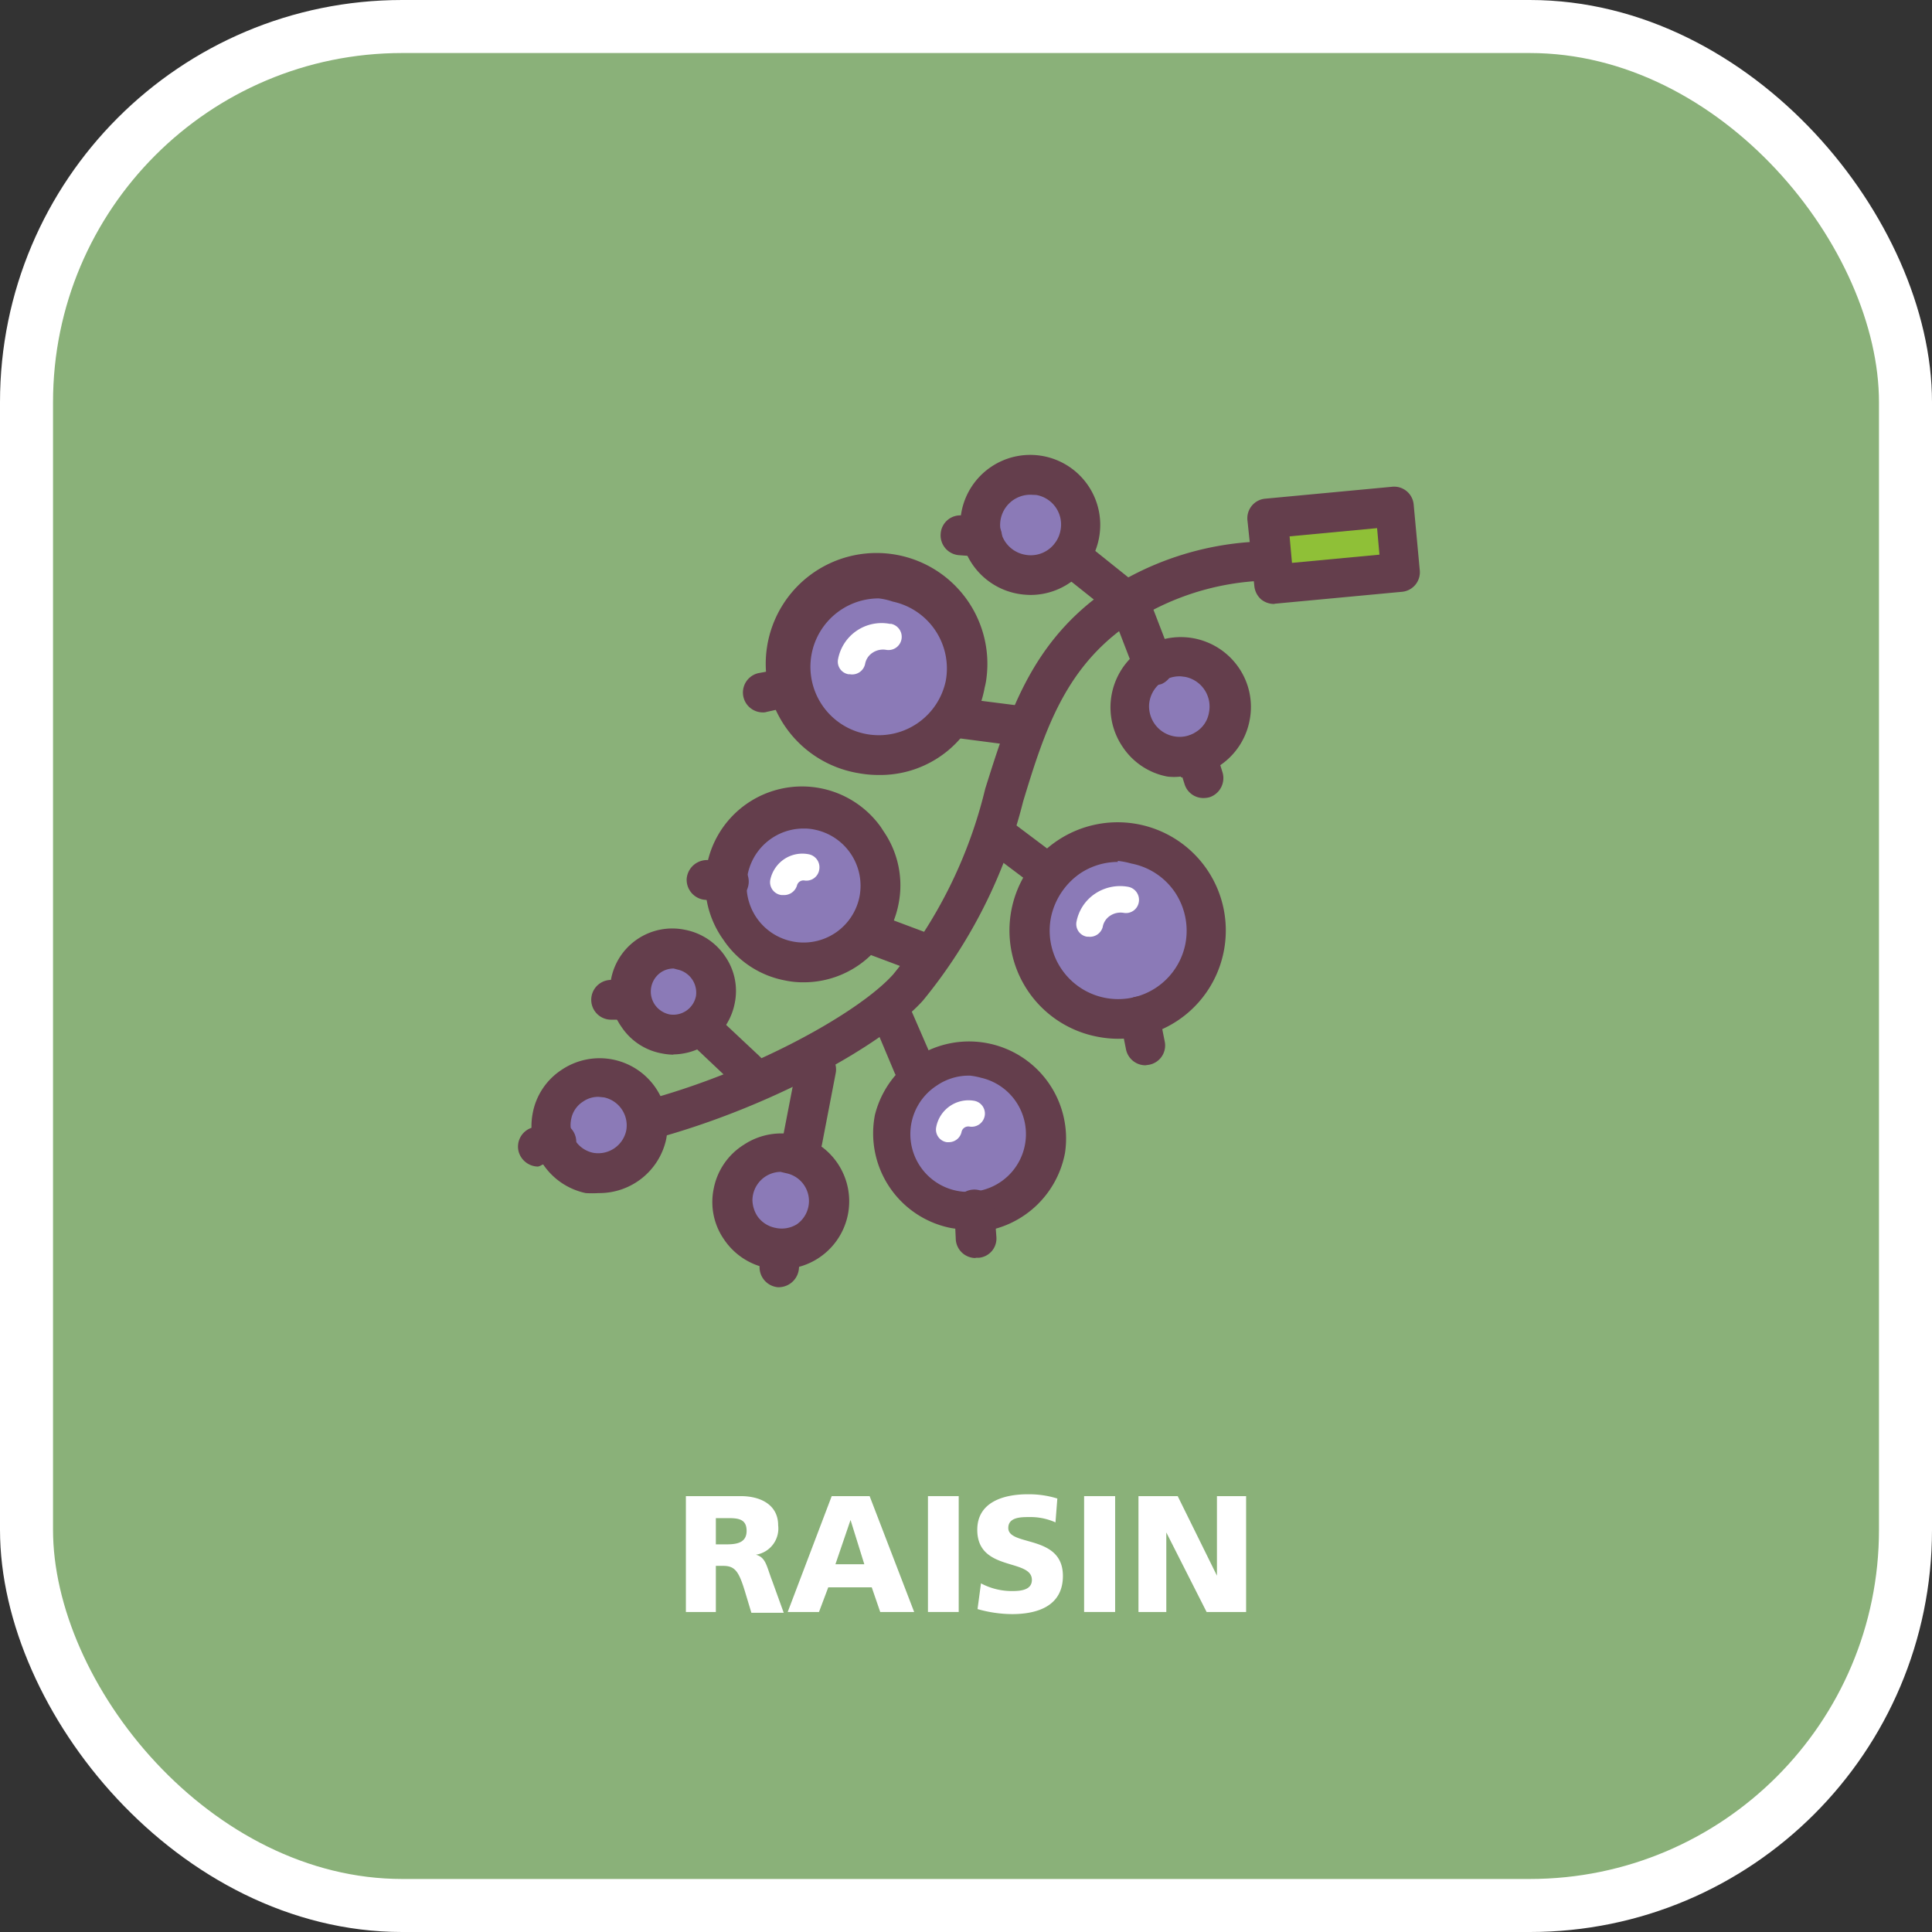 <svg xmlns="http://www.w3.org/2000/svg" viewBox="0 0 72.87 72.87"><rect x="0" y="0" width="72.87" height="72.87" fill="#333333" stroke="none"/><defs><style>.a{fill:#8ab179;}.b{fill:none;stroke:#fff;stroke-miterlimit:10;stroke-width:2px;}.c{fill:#643e4c;}.d{fill:#8fc037;}.e{fill:#8b7ab7;}.f{fill:#fff;}</style></defs><title>raisin</title><rect class="a" x="1" y="1" width="70.87" height="70.87" rx="14.17"/><rect class="b" x="1" y="1" width="70.87" height="70.87" rx="14.17"/><path class="c" d="M24.47,43a.75.75,0,0,1-.19-1.48c4.16-1.11,8.13-3.34,9.41-4.77a17.58,17.58,0,0,0,3.47-7c.87-2.77,1.7-5.39,4.35-7.33a11.33,11.33,0,0,1,6.13-2,.74.74,0,0,1,.79.69v0a.75.75,0,0,1-.7.79,9.85,9.85,0,0,0-5.34,1.77c-2.25,1.64-3,3.92-3.8,6.56a19.19,19.19,0,0,1-3.78,7.51c-1.46,1.62-5.65,4-10.15,5.22A.62.62,0,0,1,24.47,43Z" transform="translate(0 0)"/><rect class="d" x="47.95" y="19.31" width="4.81" height="2.49" transform="translate(-1.71 4.81) rotate(-5.38)"/><path class="c" d="M48.05,22.78a.78.78,0,0,1-.48-.17.77.77,0,0,1-.26-.51l-.26-2.48a.74.74,0,0,1,.66-.81h0l4.79-.45a.74.74,0,0,1,.82.67l.23,2.48a.74.74,0,0,1-.66.81h0l-4.8.45Zm.59-2.55.09,1,3.3-.31-.09-1Z" transform="translate(0 0)"/><path class="e" d="M40.72,20.18a1.89,1.89,0,1,0-2.22,1.5,1.88,1.88,0,0,0,2.22-1.5Z" transform="translate(0 0)"/><path class="c" d="M38.87,22.44a2.94,2.94,0,0,1-.51-.05,2.64,2.64,0,1,1,3.09-2.09h0A2.63,2.63,0,0,1,38.87,22.44Zm0-3.78a1.14,1.14,0,0,0-.22,2.26,1.13,1.13,0,0,0,.86-.17A1.15,1.15,0,0,0,40,20h0a1.13,1.13,0,0,0-.91-1.33h0Z" transform="translate(0 0)"/><path class="e" d="M46.39,27a1.89,1.89,0,1,0-2.22,1.5A1.88,1.88,0,0,0,46.39,27Z" transform="translate(0 0)"/><path class="c" d="M44.54,29.29a2.18,2.18,0,0,1-.51,0,2.6,2.6,0,0,1-1.68-1.11,2.64,2.64,0,1,1,4.37-3,2.61,2.61,0,0,1,.41,2h0a2.64,2.64,0,0,1-2.59,2.14Zm0-3.78a1.15,1.15,0,0,0-1.2,1.08,1.17,1.17,0,0,0,.2.7,1.15,1.15,0,0,0,.73.48,1.12,1.12,0,0,0,.85-.17,1.06,1.06,0,0,0,.48-.73h0a1.14,1.14,0,0,0-.9-1.34h0Z" transform="translate(0 0)"/><circle class="e" cx="33.14" cy="25.15" r="3.33"/><path class="c" d="M33.16,29.23a4.22,4.22,0,0,1-.79-.07,4.18,4.18,0,1,1,4.84-3.61,2.53,2.53,0,0,1-.07.38h0a4,4,0,0,1-4,3.3Zm0-6.66a2.58,2.58,0,1,0,2.51,3.12h0a2.58,2.58,0,0,0-2-3,2.4,2.4,0,0,0-.53-.12Z" transform="translate(0 0)"/><path class="f" d="M32.05,25.43H32a.48.48,0,0,1-.39-.57v0a1.67,1.67,0,0,1,1.95-1.33h.05a.5.5,0,0,1,.39.59h0a.5.5,0,0,1-.58.39.71.71,0,0,0-.51.11.64.64,0,0,0-.28.42A.5.5,0,0,1,32.05,25.43Z" transform="translate(0 0)"/><path class="e" d="M45.43,35.69a3.33,3.33,0,1,0-3.91,2.63A3.34,3.34,0,0,0,45.43,35.69Z" transform="translate(0 0)"/><path class="c" d="M42.17,39.18a4.15,4.15,0,0,1-.79-.08,4.08,4.08,0,1,1,4.78-3.23h0a4.08,4.08,0,0,1-4,3.31Zm0-6.67a2.57,2.57,0,0,0-1.44.44,2.68,2.68,0,0,0-1.09,1.65,2.58,2.58,0,1,0,5.07,1h0a2.61,2.61,0,0,0-.39-1.94,2.57,2.57,0,0,0-1.65-1.09,3,3,0,0,0-.52-.1Z" transform="translate(0 0)"/><path class="f" d="M41.05,35.33H41a.48.48,0,0,1-.4-.55v0a1.64,1.64,0,0,1,.7-1.07,1.7,1.7,0,0,1,1.26-.26.5.5,0,0,1,.39.59h0a.49.49,0,0,1-.57.39h0a.71.71,0,0,0-.51.11.64.64,0,0,0-.28.43A.5.5,0,0,1,41.05,35.33Z" transform="translate(0 0)"/><path class="e" d="M33.16,34a2.9,2.9,0,1,0-3.41,2.3A2.9,2.9,0,0,0,33.16,34Z" transform="translate(0 0)"/><path class="c" d="M30.31,37.05a3.26,3.26,0,0,1-.7-.07,3.6,3.6,0,0,1-2.33-1.54,3.65,3.65,0,0,1,5.94-4.25l.11.17a3.59,3.59,0,0,1,.56,2.74h0A3.64,3.64,0,0,1,30.31,37.05Zm0-5.8a2.15,2.15,0,1,0,2.11,2.56h0a2.16,2.16,0,0,0-1.7-2.52A1.84,1.84,0,0,0,30.31,31.25Z" transform="translate(0 0)"/><path class="f" d="M29.58,33.76h-.1a.49.49,0,0,1-.43-.56v0a1.25,1.25,0,0,1,.52-.79,1.23,1.23,0,0,1,.93-.19.5.5,0,0,1,.4.58.49.49,0,0,1-.56.41h0a.25.25,0,0,0-.28.19A.51.51,0,0,1,29.58,33.76Z" transform="translate(0 0)"/><path class="e" d="M39.38,43.28A2.9,2.9,0,1,0,36,45.57h0A2.9,2.9,0,0,0,39.38,43.28Z" transform="translate(0 0)"/><path class="c" d="M36.54,46.38a4.17,4.17,0,0,1-.71-.07A3.64,3.64,0,0,1,33,42.05v0a3.66,3.66,0,0,1,7.17,1.43h0a3.67,3.67,0,0,1-3.58,3Zm0-5.81a2.13,2.13,0,0,0-1.2.37A2.18,2.18,0,1,0,37,40.65h0a2.7,2.7,0,0,0-.41-.08Z" transform="translate(0 0)"/><path class="f" d="M35.8,43.08h-.09a.48.48,0,0,1-.4-.56v0a1.24,1.24,0,0,1,1.44-1h0a.49.49,0,0,1,.39.57h0a.5.5,0,0,1-.58.4.26.26,0,0,0-.29.19A.49.49,0,0,1,35.8,43.08Z" transform="translate(0 0)"/><path class="e" d="M27.05,37.71a1.64,1.64,0,1,0,0,.13Z" transform="translate(0 0)"/><path class="c" d="M25.41,39.78a2.4,2.4,0,0,1-.46-.05,2.32,2.32,0,0,1-1.51-1,2.35,2.35,0,0,1,2.4-3.66,2.36,2.36,0,0,1,1.51,1,2.29,2.29,0,0,1,.36,1.78,2.39,2.39,0,0,1-2.32,1.92Zm0-3.25a.86.86,0,0,0-.49.15.88.88,0,0,0-.21,1.23.9.9,0,0,0,.54.35.87.87,0,0,0,1-.69h0a.89.89,0,0,0-.69-1Z" transform="translate(0 0)"/><path class="e" d="M24.36,42.76a1.81,1.81,0,1,0-2.13,1.42h0A1.81,1.81,0,0,0,24.36,42.76Z" transform="translate(0 0)"/><path class="c" d="M22.58,45a4,4,0,0,1-.49,0,2.58,2.58,0,0,1-2-3,2.5,2.5,0,0,1,1.08-1.64A2.56,2.56,0,0,1,25.12,43h0A2.58,2.58,0,0,1,22.58,45Zm0-3.63a1,1,0,0,0-.59.18,1,1,0,0,0-.45.68,1.07,1.07,0,0,0,.83,1.25h0a1.08,1.08,0,0,0,1.25-.84h0a1.08,1.08,0,0,0-.84-1.25Z" transform="translate(0 0)"/><path class="e" d="M31.21,45.61a1.81,1.81,0,1,0-2.16,1.44,1.81,1.81,0,0,0,2.16-1.44Z" transform="translate(0 0)"/><path class="c" d="M29.44,47.83a4.17,4.17,0,0,1-.5,0,2.55,2.55,0,0,1-1.63-1.08,2.47,2.47,0,0,1-.39-1.92,2.51,2.51,0,0,1,1.13-1.65,2.56,2.56,0,1,1,1.44,4.69Zm0-3.63a1.08,1.08,0,0,0-1.06,1.08,1.17,1.17,0,0,0,.18.58,1.07,1.07,0,0,0,.68.45,1.09,1.09,0,0,0,.81-.13,1.07,1.07,0,0,0-.4-1.93Z" transform="translate(0 0)"/><path class="c" d="M37.05,21H37l-.83-.06a.75.75,0,0,1-.69-.81h0a.74.74,0,0,1,.79-.69h0l.84.07a.73.73,0,0,1,.68.78v0A.74.74,0,0,1,37.05,21Z" transform="translate(0 0)"/><path class="c" d="M28.76,26.87a.75.75,0,0,1-.16-1.48l1.14-.21a.74.74,0,0,1,.72.78.73.73,0,0,1-.41.64l-1.13.25A.44.44,0,0,1,28.76,26.87Z" transform="translate(0 0)"/><path class="c" d="M27.41,34h0l-.81-.06a.76.76,0,0,1-.7-.8.77.77,0,0,1,.81-.7l.81.06a.75.75,0,0,1-.06,1.5Z" transform="translate(0 0)"/><path class="c" d="M23.81,38.46h-.76a.75.75,0,0,1,0-1.5h.77a.76.76,0,0,1,.73.77A.75.75,0,0,1,23.81,38.46Z" transform="translate(0 0)"/><path class="c" d="M20.29,44a.77.77,0,0,1-.73-.57.75.75,0,0,1,.55-.91h0l.6-.15a.75.75,0,1,1,.51,1.41l-.17,0-.6.15A.45.45,0,0,1,20.29,44Z" transform="translate(0 0)"/><path class="c" d="M29.4,48.55h-.07a.76.76,0,0,1-.68-.81l.07-.68a.74.74,0,0,1,.79-.68h0a.77.77,0,0,1,.68.82l-.06.68A.77.77,0,0,1,29.4,48.55Z" transform="translate(0 0)"/><path class="c" d="M36.8,47.45a.75.75,0,0,1-.75-.69L36,45.68a.75.75,0,0,1,1.5-.12l.08,1.08a.73.73,0,0,1-.66.8H36.8Z" transform="translate(0 0)"/><path class="c" d="M43.2,40.18a.75.75,0,0,1-.73-.6l-.22-1.1a.74.74,0,0,1,.57-.88h0a.77.77,0,0,1,.89.58l.22,1.1a.74.74,0,0,1-.59.88Z" transform="translate(0 0)"/><path class="c" d="M45.39,30.1a.74.74,0,0,1-.71-.52l-.29-.91a.75.75,0,0,1,1.44-.44l.28.9a.76.76,0,0,1-.49.94A.91.91,0,0,1,45.39,30.1Z" transform="translate(0 0)"/><path class="c" d="M42.14,23.11a.7.7,0,0,1-.46-.16l-1.77-1.41a.75.75,0,0,1-.11-1.05.73.73,0,0,1,1-.12l1.76,1.41a.75.75,0,0,1-.47,1.33Z" transform="translate(0 0)"/><path class="c" d="M43.5,25.82a.75.75,0,0,1-.7-.48l-.94-2.44a.75.75,0,1,1,1.4-.54l.94,2.44a.76.76,0,0,1-.39,1h0A.62.62,0,0,1,43.5,25.82Z" transform="translate(0 0)"/><path class="c" d="M38.29,28.11h-.1l-2.14-.28a.75.75,0,1,1,0-1.5l.15,0,2.12.27a.75.75,0,0,1,.65.84h0A.73.73,0,0,1,38.29,28.11Z" transform="translate(0 0)"/><path class="c" d="M39.49,33.6a.69.69,0,0,1-.45-.16l-1.57-1.18a.76.76,0,0,1-.15-1,.75.75,0,0,1,1-.14l1.57,1.18a.75.75,0,0,1,.15,1A.78.78,0,0,1,39.49,33.6Z" transform="translate(0 0)"/><path class="c" d="M34.89,36.69a.57.57,0,0,1-.26,0l-2-.75a.75.75,0,1,1,.44-1.43l.09,0,2,.75a.74.74,0,0,1,.44,1v0A.73.73,0,0,1,34.89,36.69Z" transform="translate(0 0)"/><path class="c" d="M34.42,40.91a.74.74,0,0,1-.68-.45L33,38.7a.75.75,0,0,1,1.37-.59l.76,1.75a.73.73,0,0,1-.35,1l0,0A.61.61,0,0,1,34.42,40.91Z" transform="translate(0 0)"/><path class="c" d="M28.2,41.1a.74.74,0,0,1-.51-.2l-1.45-1.37a.75.75,0,0,1-.22-1,.76.76,0,0,1,1-.22.73.73,0,0,1,.18.17l1.45,1.36a.75.75,0,0,1-.51,1.3Z" transform="translate(0 0)"/><path class="c" d="M30.26,43.76h-.15a.74.74,0,0,1-.58-.87v0l.52-2.69a.76.76,0,0,1,.89-.59.74.74,0,0,1,.58.87v0L31,43.18A.75.75,0,0,1,30.26,43.76Z" transform="translate(0 0)"/><path class="f" d="M25.87,56.43h2.07c.78,0,1.41.35,1.41,1.1a1,1,0,0,1-.84,1.11h0c.38.1.4.43.62,1l.43,1.19H28.34L28.09,60c-.23-.75-.38-.94-.82-.94H27V60.8H25.87ZM27,58.25h.31c.37,0,.85,0,.85-.51s-.41-.48-.85-.48H27Z" transform="translate(0 0)"/><path class="f" d="M31.37,56.43H32.8l1.68,4.37H33.2l-.32-.93H31.24l-.35.93H29.71Zm.71.9h0L31.51,59H32.6Z" transform="translate(0 0)"/><path class="f" d="M35,56.43h1.16V60.8H35Z" transform="translate(0 0)"/><path class="f" d="M37,59.72a2.47,2.47,0,0,0,1.2.29c.37,0,.72-.07.72-.42,0-.82-2.06-.3-2.06-1.89,0-1.05,1-1.34,1.9-1.34a3.64,3.64,0,0,1,1.12.16l-.07.9a2.31,2.31,0,0,0-1-.2c-.29,0-.78,0-.78.41,0,.71,2.06.23,2.06,1.81,0,1.13-.95,1.44-1.92,1.44a4.81,4.81,0,0,1-1.3-.19Z" transform="translate(0 0)"/><path class="f" d="M40.89,56.43h1.17V60.8H40.89Z" transform="translate(0 0)"/><path class="f" d="M42.94,56.43h1.48l1.48,3h0l0-3H47V60.8H45.51l-1.52-3h0l0,3H42.94Z" transform="translate(0 0)"/></svg>